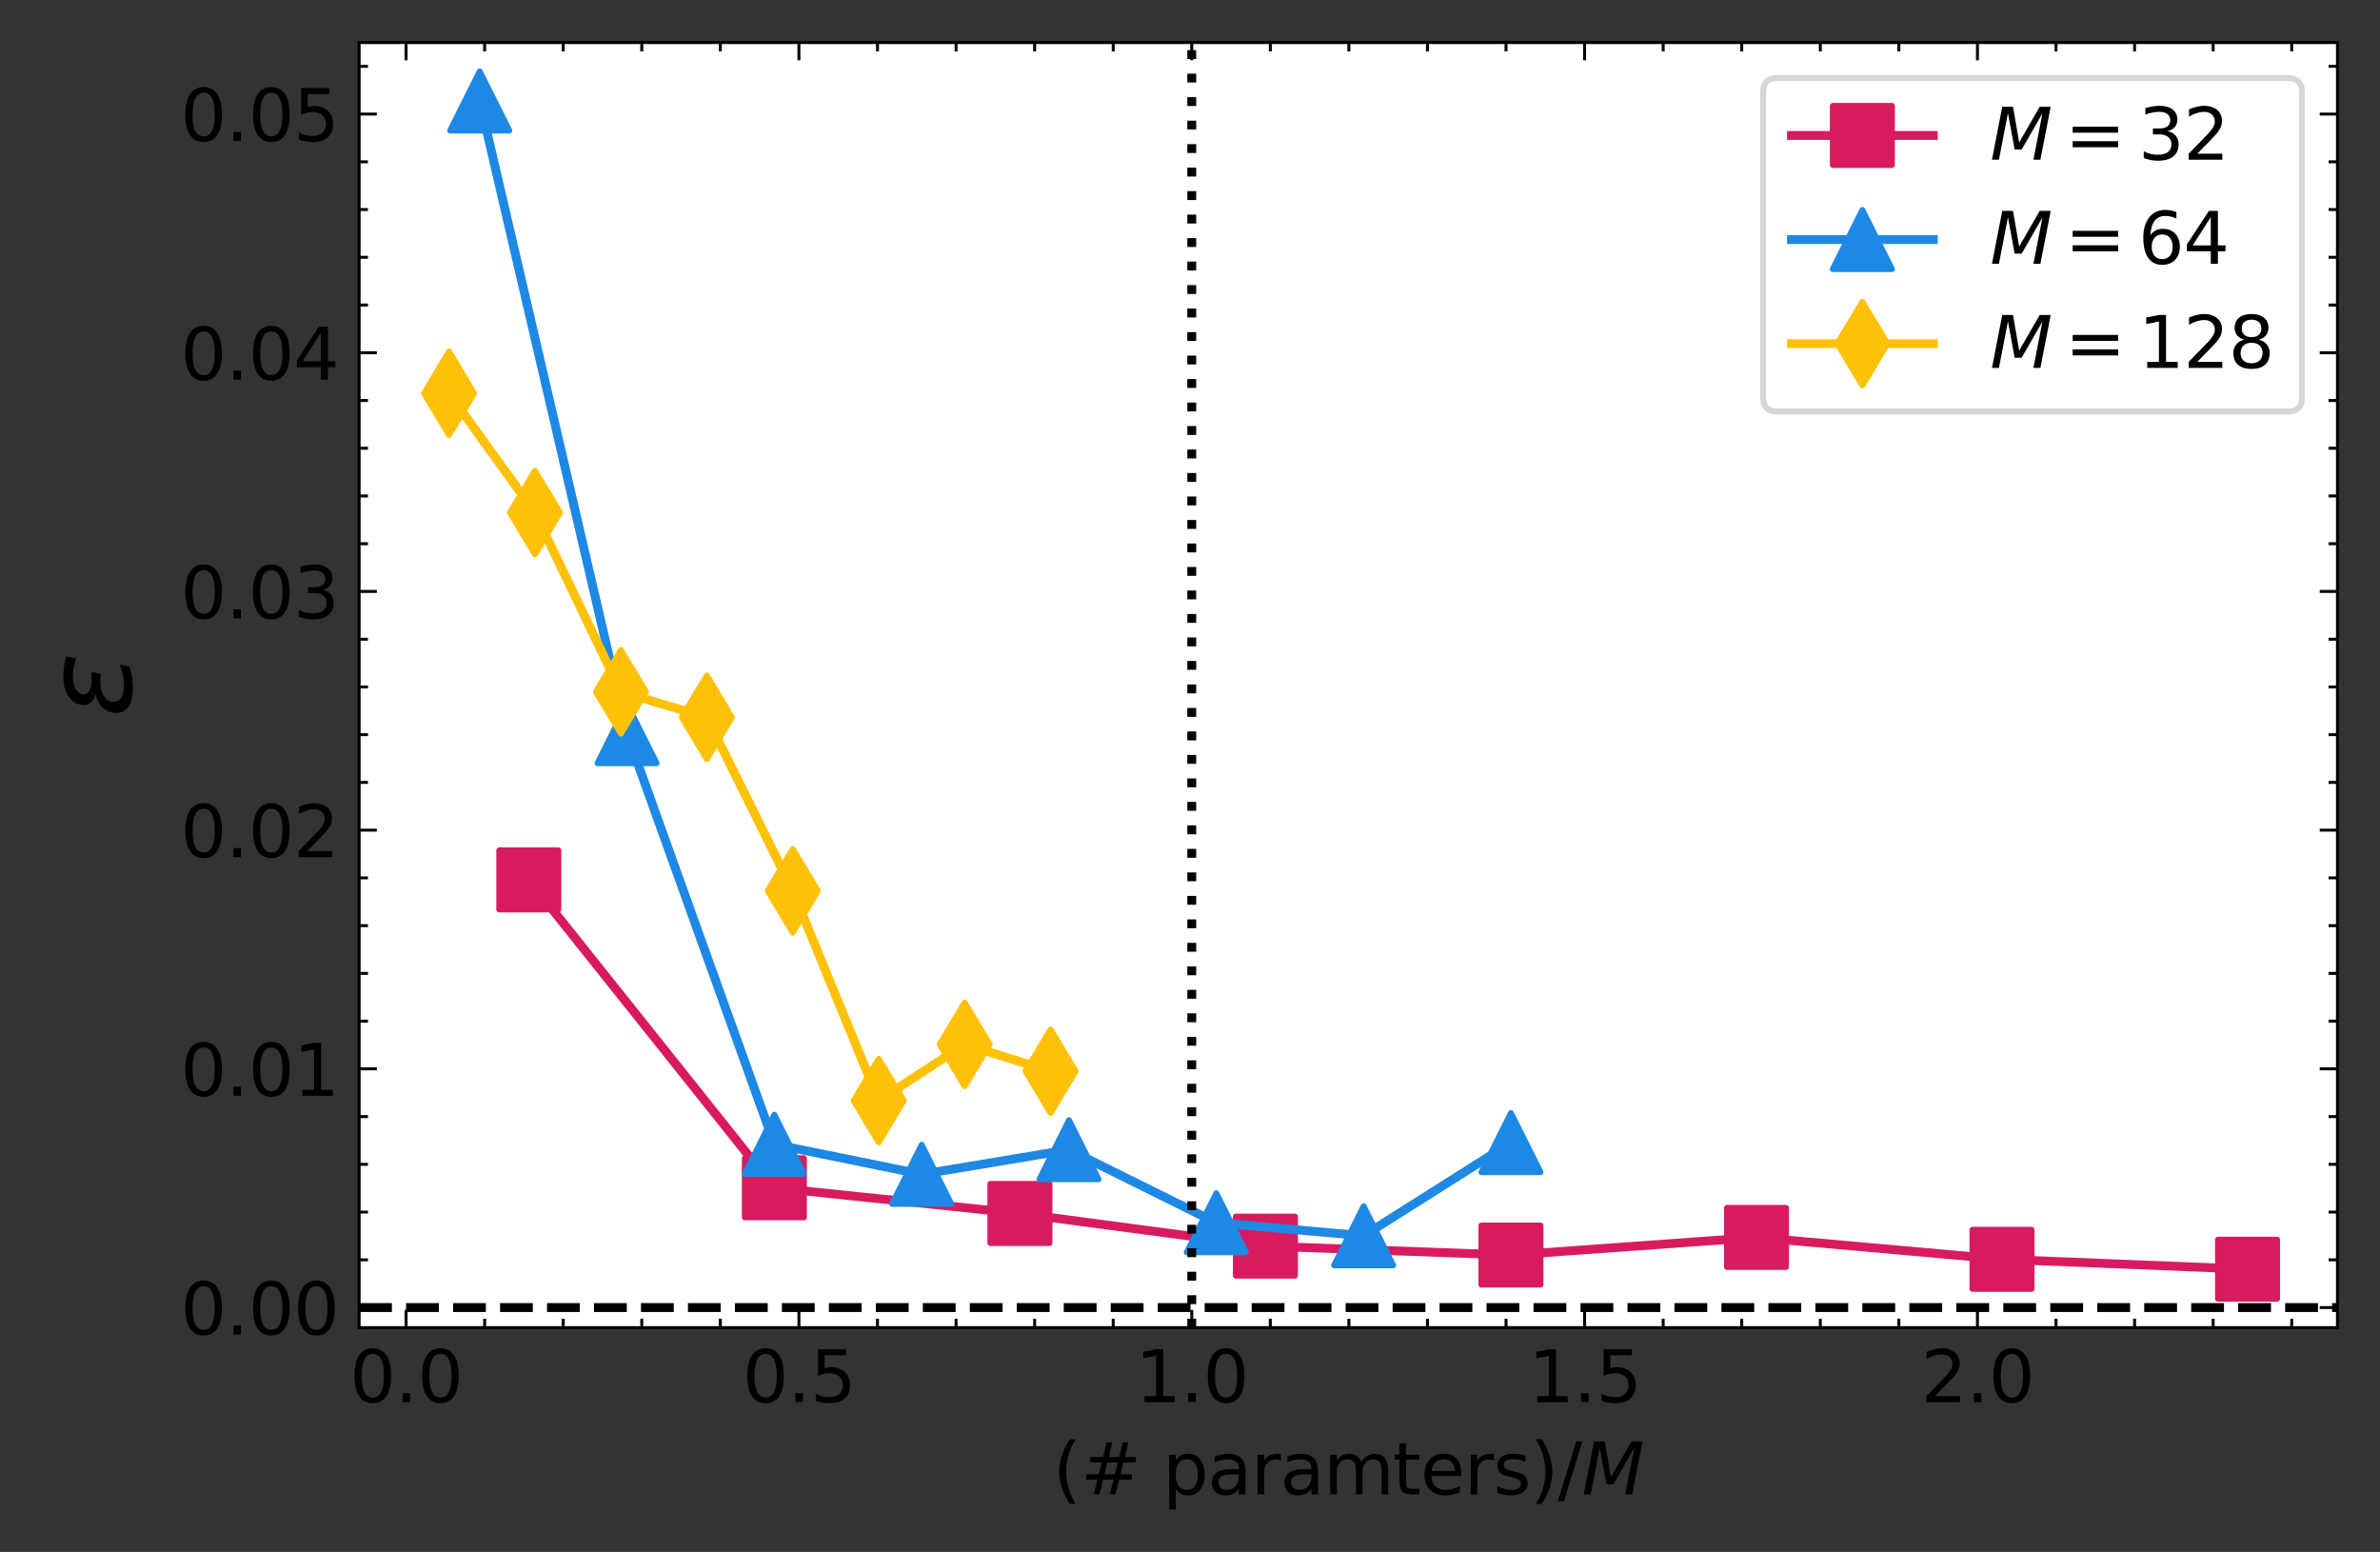 <?xml version="1.0" encoding="utf-8" standalone="no"?>
<!DOCTYPE svg PUBLIC "-//W3C//DTD SVG 1.1//EN"
  "http://www.w3.org/Graphics/SVG/1.1/DTD/svg11.dtd">
<svg height="262.594pt" version="1.1" viewBox="0 0 402.775 262.594" width="402.775pt" xmlns="http://www.w3.org/2000/svg" xmlns:xlink="http://www.w3.org/1999/xlink">
 <rect x="0" y="0" width="402.775" height="262.594" fill="#333333" stroke="none"/>
 <defs>
  <style type="text/css">*{stroke-linecap:butt;stroke-linejoin:round;}</style>
 </defs>
 <g id="figure_1">
  <g id="patch_1">
   <path d="M 0 262.594 
L 402.775 262.594 
L 402.775 0 
L 0 0 
z
" style="fill:none;"/>
  </g>
  <g id="axes_1">
   <g id="patch_2">
    <path d="M 60.775 224.64 
L 395.575 224.64 
L 395.575 7.2 
L 60.775 7.2 
z
" style="fill:#ffffff;"/>
   </g>
   <g id="matplotlib.axis_1">
    <g id="xtick_1">
     <g id="line2d_1">
      <defs>
       <path d="M 0 0 
L 0 -3 
" id="m6acc3a43c5" style="stroke:#000000;stroke-width:0.5;"/>
      </defs>
      <g>
       <use style="stroke:#000000;stroke-width:0.5;" x="68.722" xlink:href="#m6acc3a43c5" y="224.64"/>
      </g>
     </g>
     <g id="line2d_2">
      <defs>
       <path d="M 0 0 
L 0 3 
" id="m911fa4cc8d" style="stroke:#000000;stroke-width:0.5;"/>
      </defs>
      <g>
       <use style="stroke:#000000;stroke-width:0.5;" x="68.722" xlink:href="#m911fa4cc8d" y="7.2"/>
      </g>
     </g>
     <g id="text_1">
      <!-- 0.0 -->
      <g transform="translate(59.18 237.258)scale(0.12 -0.12)">
       <defs>
        <path d="M 2034 4250 
Q 1547 4250 1301 3770 
Q 1056 3291 1056 2328 
Q 1056 1369 1301 889 
Q 1547 409 2034 409 
Q 2525 409 2770 889 
Q 3016 1369 3016 2328 
Q 3016 3291 2770 3770 
Q 2525 4250 2034 4250 
z
M 2034 4750 
Q 2819 4750 3233 4129 
Q 3647 3509 3647 2328 
Q 3647 1150 3233 529 
Q 2819 -91 2034 -91 
Q 1250 -91 836 529 
Q 422 1150 422 2328 
Q 422 3509 836 4129 
Q 1250 4750 2034 4750 
z
" id="DejaVuSans-30" transform="scale(0.016)"/>
        <path d="M 684 794 
L 1344 794 
L 1344 0 
L 684 0 
L 684 794 
z
" id="DejaVuSans-2e" transform="scale(0.016)"/>
       </defs>
       <use xlink:href="#DejaVuSans-30"/>
       <use x="63.623" xlink:href="#DejaVuSans-2e"/>
       <use x="95.41" xlink:href="#DejaVuSans-30"/>
      </g>
     </g>
    </g>
    <g id="xtick_2">
     <g id="line2d_3">
      <g>
       <use style="stroke:#000000;stroke-width:0.5;" x="135.204" xlink:href="#m6acc3a43c5" y="224.64"/>
      </g>
     </g>
     <g id="line2d_4">
      <g>
       <use style="stroke:#000000;stroke-width:0.5;" x="135.204" xlink:href="#m911fa4cc8d" y="7.2"/>
      </g>
     </g>
     <g id="text_2">
      <!-- 0.5 -->
      <g transform="translate(125.662 237.258)scale(0.12 -0.12)">
       <defs>
        <path d="M 691 4666 
L 3169 4666 
L 3169 4134 
L 1269 4134 
L 1269 2991 
Q 1406 3038 1543 3061 
Q 1681 3084 1819 3084 
Q 2600 3084 3056 2656 
Q 3513 2228 3513 1497 
Q 3513 744 3044 326 
Q 2575 -91 1722 -91 
Q 1428 -91 1123 -41 
Q 819 9 494 109 
L 494 744 
Q 775 591 1075 516 
Q 1375 441 1709 441 
Q 2250 441 2565 725 
Q 2881 1009 2881 1497 
Q 2881 1984 2565 2268 
Q 2250 2553 1709 2553 
Q 1456 2553 1204 2497 
Q 953 2441 691 2322 
L 691 4666 
z
" id="DejaVuSans-35" transform="scale(0.016)"/>
       </defs>
       <use xlink:href="#DejaVuSans-30"/>
       <use x="63.623" xlink:href="#DejaVuSans-2e"/>
       <use x="95.41" xlink:href="#DejaVuSans-35"/>
      </g>
     </g>
    </g>
    <g id="xtick_3">
     <g id="line2d_5">
      <g>
       <use style="stroke:#000000;stroke-width:0.5;" x="201.686" xlink:href="#m6acc3a43c5" y="224.64"/>
      </g>
     </g>
     <g id="line2d_6">
      <g>
       <use style="stroke:#000000;stroke-width:0.5;" x="201.686" xlink:href="#m911fa4cc8d" y="7.2"/>
      </g>
     </g>
     <g id="text_3">
      <!-- 1.0 -->
      <g transform="translate(192.144 237.258)scale(0.12 -0.12)">
       <defs>
        <path d="M 794 531 
L 1825 531 
L 1825 4091 
L 703 3866 
L 703 4441 
L 1819 4666 
L 2450 4666 
L 2450 531 
L 3481 531 
L 3481 0 
L 794 0 
L 794 531 
z
" id="DejaVuSans-31" transform="scale(0.016)"/>
       </defs>
       <use xlink:href="#DejaVuSans-31"/>
       <use x="63.623" xlink:href="#DejaVuSans-2e"/>
       <use x="95.41" xlink:href="#DejaVuSans-30"/>
      </g>
     </g>
    </g>
    <g id="xtick_4">
     <g id="line2d_7">
      <g>
       <use style="stroke:#000000;stroke-width:0.5;" x="268.168" xlink:href="#m6acc3a43c5" y="224.64"/>
      </g>
     </g>
     <g id="line2d_8">
      <g>
       <use style="stroke:#000000;stroke-width:0.5;" x="268.168" xlink:href="#m911fa4cc8d" y="7.2"/>
      </g>
     </g>
     <g id="text_4">
      <!-- 1.5 -->
      <g transform="translate(258.626 237.258)scale(0.12 -0.12)">
       <use xlink:href="#DejaVuSans-31"/>
       <use x="63.623" xlink:href="#DejaVuSans-2e"/>
       <use x="95.41" xlink:href="#DejaVuSans-35"/>
      </g>
     </g>
    </g>
    <g id="xtick_5">
     <g id="line2d_9">
      <g>
       <use style="stroke:#000000;stroke-width:0.5;" x="334.65" xlink:href="#m6acc3a43c5" y="224.64"/>
      </g>
     </g>
     <g id="line2d_10">
      <g>
       <use style="stroke:#000000;stroke-width:0.5;" x="334.65" xlink:href="#m911fa4cc8d" y="7.2"/>
      </g>
     </g>
     <g id="text_5">
      <!-- 2.0 -->
      <g transform="translate(325.108 237.258)scale(0.12 -0.12)">
       <defs>
        <path d="M 1228 531 
L 3431 531 
L 3431 0 
L 469 0 
L 469 531 
Q 828 903 1448 1529 
Q 2069 2156 2228 2338 
Q 2531 2678 2651 2914 
Q 2772 3150 2772 3378 
Q 2772 3750 2511 3984 
Q 2250 4219 1831 4219 
Q 1534 4219 1204 4116 
Q 875 4013 500 3803 
L 500 4441 
Q 881 4594 1212 4672 
Q 1544 4750 1819 4750 
Q 2544 4750 2975 4387 
Q 3406 4025 3406 3419 
Q 3406 3131 3298 2873 
Q 3191 2616 2906 2266 
Q 2828 2175 2409 1742 
Q 1991 1309 1228 531 
z
" id="DejaVuSans-32" transform="scale(0.016)"/>
       </defs>
       <use xlink:href="#DejaVuSans-32"/>
       <use x="63.623" xlink:href="#DejaVuSans-2e"/>
       <use x="95.41" xlink:href="#DejaVuSans-30"/>
      </g>
     </g>
    </g>
    <g id="xtick_6">
     <g id="line2d_11">
      <defs>
       <path d="M 0 0 
L 0 -1.5 
" id="m9513c75d70" style="stroke:#000000;stroke-width:0.5;"/>
      </defs>
      <g>
       <use style="stroke:#000000;stroke-width:0.5;" x="82.018" xlink:href="#m9513c75d70" y="224.64"/>
      </g>
     </g>
     <g id="line2d_12">
      <defs>
       <path d="M 0 0 
L 0 1.5 
" id="m360f874f50" style="stroke:#000000;stroke-width:0.5;"/>
      </defs>
      <g>
       <use style="stroke:#000000;stroke-width:0.5;" x="82.018" xlink:href="#m360f874f50" y="7.2"/>
      </g>
     </g>
    </g>
    <g id="xtick_7">
     <g id="line2d_13">
      <g>
       <use style="stroke:#000000;stroke-width:0.5;" x="95.315" xlink:href="#m9513c75d70" y="224.64"/>
      </g>
     </g>
     <g id="line2d_14">
      <g>
       <use style="stroke:#000000;stroke-width:0.5;" x="95.315" xlink:href="#m360f874f50" y="7.2"/>
      </g>
     </g>
    </g>
    <g id="xtick_8">
     <g id="line2d_15">
      <g>
       <use style="stroke:#000000;stroke-width:0.5;" x="108.611" xlink:href="#m9513c75d70" y="224.64"/>
      </g>
     </g>
     <g id="line2d_16">
      <g>
       <use style="stroke:#000000;stroke-width:0.5;" x="108.611" xlink:href="#m360f874f50" y="7.2"/>
      </g>
     </g>
    </g>
    <g id="xtick_9">
     <g id="line2d_17">
      <g>
       <use style="stroke:#000000;stroke-width:0.5;" x="121.907" xlink:href="#m9513c75d70" y="224.64"/>
      </g>
     </g>
     <g id="line2d_18">
      <g>
       <use style="stroke:#000000;stroke-width:0.5;" x="121.907" xlink:href="#m360f874f50" y="7.2"/>
      </g>
     </g>
    </g>
    <g id="xtick_10">
     <g id="line2d_19">
      <g>
       <use style="stroke:#000000;stroke-width:0.5;" x="148.5" xlink:href="#m9513c75d70" y="224.64"/>
      </g>
     </g>
     <g id="line2d_20">
      <g>
       <use style="stroke:#000000;stroke-width:0.5;" x="148.5" xlink:href="#m360f874f50" y="7.2"/>
      </g>
     </g>
    </g>
    <g id="xtick_11">
     <g id="line2d_21">
      <g>
       <use style="stroke:#000000;stroke-width:0.5;" x="161.797" xlink:href="#m9513c75d70" y="224.64"/>
      </g>
     </g>
     <g id="line2d_22">
      <g>
       <use style="stroke:#000000;stroke-width:0.5;" x="161.797" xlink:href="#m360f874f50" y="7.2"/>
      </g>
     </g>
    </g>
    <g id="xtick_12">
     <g id="line2d_23">
      <g>
       <use style="stroke:#000000;stroke-width:0.5;" x="175.093" xlink:href="#m9513c75d70" y="224.64"/>
      </g>
     </g>
     <g id="line2d_24">
      <g>
       <use style="stroke:#000000;stroke-width:0.5;" x="175.093" xlink:href="#m360f874f50" y="7.2"/>
      </g>
     </g>
    </g>
    <g id="xtick_13">
     <g id="line2d_25">
      <g>
       <use style="stroke:#000000;stroke-width:0.5;" x="188.39" xlink:href="#m9513c75d70" y="224.64"/>
      </g>
     </g>
     <g id="line2d_26">
      <g>
       <use style="stroke:#000000;stroke-width:0.5;" x="188.39" xlink:href="#m360f874f50" y="7.2"/>
      </g>
     </g>
    </g>
    <g id="xtick_14">
     <g id="line2d_27">
      <g>
       <use style="stroke:#000000;stroke-width:0.5;" x="214.982" xlink:href="#m9513c75d70" y="224.64"/>
      </g>
     </g>
     <g id="line2d_28">
      <g>
       <use style="stroke:#000000;stroke-width:0.5;" x="214.982" xlink:href="#m360f874f50" y="7.2"/>
      </g>
     </g>
    </g>
    <g id="xtick_15">
     <g id="line2d_29">
      <g>
       <use style="stroke:#000000;stroke-width:0.5;" x="228.279" xlink:href="#m9513c75d70" y="224.64"/>
      </g>
     </g>
     <g id="line2d_30">
      <g>
       <use style="stroke:#000000;stroke-width:0.5;" x="228.279" xlink:href="#m360f874f50" y="7.2"/>
      </g>
     </g>
    </g>
    <g id="xtick_16">
     <g id="line2d_31">
      <g>
       <use style="stroke:#000000;stroke-width:0.5;" x="241.575" xlink:href="#m9513c75d70" y="224.64"/>
      </g>
     </g>
     <g id="line2d_32">
      <g>
       <use style="stroke:#000000;stroke-width:0.5;" x="241.575" xlink:href="#m360f874f50" y="7.2"/>
      </g>
     </g>
    </g>
    <g id="xtick_17">
     <g id="line2d_33">
      <g>
       <use style="stroke:#000000;stroke-width:0.5;" x="254.872" xlink:href="#m9513c75d70" y="224.64"/>
      </g>
     </g>
     <g id="line2d_34">
      <g>
       <use style="stroke:#000000;stroke-width:0.5;" x="254.872" xlink:href="#m360f874f50" y="7.2"/>
      </g>
     </g>
    </g>
    <g id="xtick_18">
     <g id="line2d_35">
      <g>
       <use style="stroke:#000000;stroke-width:0.5;" x="281.465" xlink:href="#m9513c75d70" y="224.64"/>
      </g>
     </g>
     <g id="line2d_36">
      <g>
       <use style="stroke:#000000;stroke-width:0.5;" x="281.465" xlink:href="#m360f874f50" y="7.2"/>
      </g>
     </g>
    </g>
    <g id="xtick_19">
     <g id="line2d_37">
      <g>
       <use style="stroke:#000000;stroke-width:0.5;" x="294.761" xlink:href="#m9513c75d70" y="224.64"/>
      </g>
     </g>
     <g id="line2d_38">
      <g>
       <use style="stroke:#000000;stroke-width:0.5;" x="294.761" xlink:href="#m360f874f50" y="7.2"/>
      </g>
     </g>
    </g>
    <g id="xtick_20">
     <g id="line2d_39">
      <g>
       <use style="stroke:#000000;stroke-width:0.5;" x="308.057" xlink:href="#m9513c75d70" y="224.64"/>
      </g>
     </g>
     <g id="line2d_40">
      <g>
       <use style="stroke:#000000;stroke-width:0.5;" x="308.057" xlink:href="#m360f874f50" y="7.2"/>
      </g>
     </g>
    </g>
    <g id="xtick_21">
     <g id="line2d_41">
      <g>
       <use style="stroke:#000000;stroke-width:0.5;" x="321.354" xlink:href="#m9513c75d70" y="224.64"/>
      </g>
     </g>
     <g id="line2d_42">
      <g>
       <use style="stroke:#000000;stroke-width:0.5;" x="321.354" xlink:href="#m360f874f50" y="7.2"/>
      </g>
     </g>
    </g>
    <g id="xtick_22">
     <g id="line2d_43">
      <g>
       <use style="stroke:#000000;stroke-width:0.5;" x="347.947" xlink:href="#m9513c75d70" y="224.64"/>
      </g>
     </g>
     <g id="line2d_44">
      <g>
       <use style="stroke:#000000;stroke-width:0.5;" x="347.947" xlink:href="#m360f874f50" y="7.2"/>
      </g>
     </g>
    </g>
    <g id="xtick_23">
     <g id="line2d_45">
      <g>
       <use style="stroke:#000000;stroke-width:0.5;" x="361.243" xlink:href="#m9513c75d70" y="224.64"/>
      </g>
     </g>
     <g id="line2d_46">
      <g>
       <use style="stroke:#000000;stroke-width:0.5;" x="361.243" xlink:href="#m360f874f50" y="7.2"/>
      </g>
     </g>
    </g>
    <g id="xtick_24">
     <g id="line2d_47">
      <g>
       <use style="stroke:#000000;stroke-width:0.5;" x="374.54" xlink:href="#m9513c75d70" y="224.64"/>
      </g>
     </g>
     <g id="line2d_48">
      <g>
       <use style="stroke:#000000;stroke-width:0.5;" x="374.54" xlink:href="#m360f874f50" y="7.2"/>
      </g>
     </g>
    </g>
    <g id="xtick_25">
     <g id="line2d_49">
      <g>
       <use style="stroke:#000000;stroke-width:0.5;" x="387.836" xlink:href="#m9513c75d70" y="224.64"/>
      </g>
     </g>
     <g id="line2d_50">
      <g>
       <use style="stroke:#000000;stroke-width:0.5;" x="387.836" xlink:href="#m360f874f50" y="7.2"/>
      </g>
     </g>
    </g>
    <g id="text_6">
     <!-- (# paramters)/$M$ -->
     <g transform="translate(178.195 252.874)scale(0.12 -0.12)">
      <defs>
       <path d="M 1984 4856 
Q 1566 4138 1362 3434 
Q 1159 2731 1159 2009 
Q 1159 1288 1364 580 
Q 1569 -128 1984 -844 
L 1484 -844 
Q 1016 -109 783 600 
Q 550 1309 550 2009 
Q 550 2706 781 3412 
Q 1013 4119 1484 4856 
L 1984 4856 
z
" id="DejaVuSans-28" transform="scale(0.016)"/>
       <path d="M 3272 2816 
L 2363 2816 
L 2100 1772 
L 3016 1772 
L 3272 2816 
z
M 2803 4594 
L 2478 3297 
L 3391 3297 
L 3719 4594 
L 4219 4594 
L 3897 3297 
L 4872 3297 
L 4872 2816 
L 3775 2816 
L 3519 1772 
L 4513 1772 
L 4513 1294 
L 3397 1294 
L 3072 0 
L 2572 0 
L 2894 1294 
L 1978 1294 
L 1656 0 
L 1153 0 
L 1478 1294 
L 494 1294 
L 494 1772 
L 1594 1772 
L 1856 2816 
L 850 2816 
L 850 3297 
L 1978 3297 
L 2297 4594 
L 2803 4594 
z
" id="DejaVuSans-23" transform="scale(0.016)"/>
       <path id="DejaVuSans-20" transform="scale(0.016)"/>
       <path d="M 1159 525 
L 1159 -1331 
L 581 -1331 
L 581 3500 
L 1159 3500 
L 1159 2969 
Q 1341 3281 1617 3432 
Q 1894 3584 2278 3584 
Q 2916 3584 3314 3078 
Q 3713 2572 3713 1747 
Q 3713 922 3314 415 
Q 2916 -91 2278 -91 
Q 1894 -91 1617 61 
Q 1341 213 1159 525 
z
M 3116 1747 
Q 3116 2381 2855 2742 
Q 2594 3103 2138 3103 
Q 1681 3103 1420 2742 
Q 1159 2381 1159 1747 
Q 1159 1113 1420 752 
Q 1681 391 2138 391 
Q 2594 391 2855 752 
Q 3116 1113 3116 1747 
z
" id="DejaVuSans-70" transform="scale(0.016)"/>
       <path d="M 2194 1759 
Q 1497 1759 1228 1600 
Q 959 1441 959 1056 
Q 959 750 1161 570 
Q 1363 391 1709 391 
Q 2188 391 2477 730 
Q 2766 1069 2766 1631 
L 2766 1759 
L 2194 1759 
z
M 3341 1997 
L 3341 0 
L 2766 0 
L 2766 531 
Q 2569 213 2275 61 
Q 1981 -91 1556 -91 
Q 1019 -91 701 211 
Q 384 513 384 1019 
Q 384 1609 779 1909 
Q 1175 2209 1959 2209 
L 2766 2209 
L 2766 2266 
Q 2766 2663 2505 2880 
Q 2244 3097 1772 3097 
Q 1472 3097 1187 3025 
Q 903 2953 641 2809 
L 641 3341 
Q 956 3463 1253 3523 
Q 1550 3584 1831 3584 
Q 2591 3584 2966 3190 
Q 3341 2797 3341 1997 
z
" id="DejaVuSans-61" transform="scale(0.016)"/>
       <path d="M 2631 2963 
Q 2534 3019 2420 3045 
Q 2306 3072 2169 3072 
Q 1681 3072 1420 2755 
Q 1159 2438 1159 1844 
L 1159 0 
L 581 0 
L 581 3500 
L 1159 3500 
L 1159 2956 
Q 1341 3275 1631 3429 
Q 1922 3584 2338 3584 
Q 2397 3584 2469 3576 
Q 2541 3569 2628 3553 
L 2631 2963 
z
" id="DejaVuSans-72" transform="scale(0.016)"/>
       <path d="M 3328 2828 
Q 3544 3216 3844 3400 
Q 4144 3584 4550 3584 
Q 5097 3584 5394 3201 
Q 5691 2819 5691 2113 
L 5691 0 
L 5113 0 
L 5113 2094 
Q 5113 2597 4934 2840 
Q 4756 3084 4391 3084 
Q 3944 3084 3684 2787 
Q 3425 2491 3425 1978 
L 3425 0 
L 2847 0 
L 2847 2094 
Q 2847 2600 2669 2842 
Q 2491 3084 2119 3084 
Q 1678 3084 1418 2786 
Q 1159 2488 1159 1978 
L 1159 0 
L 581 0 
L 581 3500 
L 1159 3500 
L 1159 2956 
Q 1356 3278 1631 3431 
Q 1906 3584 2284 3584 
Q 2666 3584 2933 3390 
Q 3200 3197 3328 2828 
z
" id="DejaVuSans-6d" transform="scale(0.016)"/>
       <path d="M 1172 4494 
L 1172 3500 
L 2356 3500 
L 2356 3053 
L 1172 3053 
L 1172 1153 
Q 1172 725 1289 603 
Q 1406 481 1766 481 
L 2356 481 
L 2356 0 
L 1766 0 
Q 1100 0 847 248 
Q 594 497 594 1153 
L 594 3053 
L 172 3053 
L 172 3500 
L 594 3500 
L 594 4494 
L 1172 4494 
z
" id="DejaVuSans-74" transform="scale(0.016)"/>
       <path d="M 3597 1894 
L 3597 1613 
L 953 1613 
Q 991 1019 1311 708 
Q 1631 397 2203 397 
Q 2534 397 2845 478 
Q 3156 559 3463 722 
L 3463 178 
Q 3153 47 2828 -22 
Q 2503 -91 2169 -91 
Q 1331 -91 842 396 
Q 353 884 353 1716 
Q 353 2575 817 3079 
Q 1281 3584 2069 3584 
Q 2775 3584 3186 3129 
Q 3597 2675 3597 1894 
z
M 3022 2063 
Q 3016 2534 2758 2815 
Q 2500 3097 2075 3097 
Q 1594 3097 1305 2825 
Q 1016 2553 972 2059 
L 3022 2063 
z
" id="DejaVuSans-65" transform="scale(0.016)"/>
       <path d="M 2834 3397 
L 2834 2853 
Q 2591 2978 2328 3040 
Q 2066 3103 1784 3103 
Q 1356 3103 1142 2972 
Q 928 2841 928 2578 
Q 928 2378 1081 2264 
Q 1234 2150 1697 2047 
L 1894 2003 
Q 2506 1872 2764 1633 
Q 3022 1394 3022 966 
Q 3022 478 2636 193 
Q 2250 -91 1575 -91 
Q 1294 -91 989 -36 
Q 684 19 347 128 
L 347 722 
Q 666 556 975 473 
Q 1284 391 1588 391 
Q 1994 391 2212 530 
Q 2431 669 2431 922 
Q 2431 1156 2273 1281 
Q 2116 1406 1581 1522 
L 1381 1569 
Q 847 1681 609 1914 
Q 372 2147 372 2553 
Q 372 3047 722 3315 
Q 1072 3584 1716 3584 
Q 2034 3584 2315 3537 
Q 2597 3491 2834 3397 
z
" id="DejaVuSans-73" transform="scale(0.016)"/>
       <path d="M 513 4856 
L 1013 4856 
Q 1481 4119 1714 3412 
Q 1947 2706 1947 2009 
Q 1947 1309 1714 600 
Q 1481 -109 1013 -844 
L 513 -844 
Q 928 -128 1133 580 
Q 1338 1288 1338 2009 
Q 1338 2731 1133 3434 
Q 928 4138 513 4856 
z
" id="DejaVuSans-29" transform="scale(0.016)"/>
       <path d="M 1625 4666 
L 2156 4666 
L 531 -594 
L 0 -594 
L 1625 4666 
z
" id="DejaVuSans-2f" transform="scale(0.016)"/>
       <path d="M 1081 4666 
L 2028 4666 
L 2572 1522 
L 4378 4666 
L 5350 4666 
L 4441 0 
L 3828 0 
L 4622 4091 
L 2791 897 
L 2175 897 
L 1581 4103 
L 788 0 
L 172 0 
L 1081 4666 
z
" id="DejaVuSans-Oblique-4d" transform="scale(0.016)"/>
      </defs>
      <use transform="translate(0 0.125)" xlink:href="#DejaVuSans-28"/>
      <use transform="translate(39.014 0.125)" xlink:href="#DejaVuSans-23"/>
      <use transform="translate(122.803 0.125)" xlink:href="#DejaVuSans-20"/>
      <use transform="translate(154.59 0.125)" xlink:href="#DejaVuSans-70"/>
      <use transform="translate(218.066 0.125)" xlink:href="#DejaVuSans-61"/>
      <use transform="translate(279.346 0.125)" xlink:href="#DejaVuSans-72"/>
      <use transform="translate(320.459 0.125)" xlink:href="#DejaVuSans-61"/>
      <use transform="translate(381.738 0.125)" xlink:href="#DejaVuSans-6d"/>
      <use transform="translate(479.15 0.125)" xlink:href="#DejaVuSans-74"/>
      <use transform="translate(518.359 0.125)" xlink:href="#DejaVuSans-65"/>
      <use transform="translate(579.883 0.125)" xlink:href="#DejaVuSans-72"/>
      <use transform="translate(620.996 0.125)" xlink:href="#DejaVuSans-73"/>
      <use transform="translate(673.096 0.125)" xlink:href="#DejaVuSans-29"/>
      <use transform="translate(712.109 0.125)" xlink:href="#DejaVuSans-2f"/>
      <use transform="translate(745.801 0.125)" xlink:href="#DejaVuSans-Oblique-4d"/>
     </g>
    </g>
   </g>
   <g id="matplotlib.axis_2">
    <g id="ytick_1">
     <g id="line2d_51">
      <defs>
       <path d="M 0 0 
L 3 0 
" id="m0f5f67721d" style="stroke:#000000;stroke-width:0.5;"/>
      </defs>
      <g>
       <use style="stroke:#000000;stroke-width:0.5;" x="60.775" xlink:href="#m0f5f67721d" y="221.246"/>
      </g>
     </g>
     <g id="line2d_52">
      <defs>
       <path d="M 0 0 
L -3 0 
" id="mbcc3aaf252" style="stroke:#000000;stroke-width:0.5;"/>
      </defs>
      <g>
       <use style="stroke:#000000;stroke-width:0.5;" x="395.575" xlink:href="#mbcc3aaf252" y="221.246"/>
      </g>
     </g>
     <g id="text_7">
      <!-- 0.00 -->
      <g transform="translate(30.556 225.805)scale(0.12 -0.12)">
       <use xlink:href="#DejaVuSans-30"/>
       <use x="63.623" xlink:href="#DejaVuSans-2e"/>
       <use x="95.41" xlink:href="#DejaVuSans-30"/>
       <use x="159.033" xlink:href="#DejaVuSans-30"/>
      </g>
     </g>
    </g>
    <g id="ytick_2">
     <g id="line2d_53">
      <g>
       <use style="stroke:#000000;stroke-width:0.5;" x="60.775" xlink:href="#m0f5f67721d" y="180.857"/>
      </g>
     </g>
     <g id="line2d_54">
      <g>
       <use style="stroke:#000000;stroke-width:0.5;" x="395.575" xlink:href="#mbcc3aaf252" y="180.857"/>
      </g>
     </g>
     <g id="text_8">
      <!-- 0.01 -->
      <g transform="translate(30.556 185.416)scale(0.12 -0.12)">
       <use xlink:href="#DejaVuSans-30"/>
       <use x="63.623" xlink:href="#DejaVuSans-2e"/>
       <use x="95.41" xlink:href="#DejaVuSans-30"/>
       <use x="159.033" xlink:href="#DejaVuSans-31"/>
      </g>
     </g>
    </g>
    <g id="ytick_3">
     <g id="line2d_55">
      <g>
       <use style="stroke:#000000;stroke-width:0.5;" x="60.775" xlink:href="#m0f5f67721d" y="140.468"/>
      </g>
     </g>
     <g id="line2d_56">
      <g>
       <use style="stroke:#000000;stroke-width:0.5;" x="395.575" xlink:href="#mbcc3aaf252" y="140.468"/>
      </g>
     </g>
     <g id="text_9">
      <!-- 0.02 -->
      <g transform="translate(30.556 145.027)scale(0.12 -0.12)">
       <use xlink:href="#DejaVuSans-30"/>
       <use x="63.623" xlink:href="#DejaVuSans-2e"/>
       <use x="95.41" xlink:href="#DejaVuSans-30"/>
       <use x="159.033" xlink:href="#DejaVuSans-32"/>
      </g>
     </g>
    </g>
    <g id="ytick_4">
     <g id="line2d_57">
      <g>
       <use style="stroke:#000000;stroke-width:0.5;" x="60.775" xlink:href="#m0f5f67721d" y="100.079"/>
      </g>
     </g>
     <g id="line2d_58">
      <g>
       <use style="stroke:#000000;stroke-width:0.5;" x="395.575" xlink:href="#mbcc3aaf252" y="100.079"/>
      </g>
     </g>
     <g id="text_10">
      <!-- 0.03 -->
      <g transform="translate(30.556 104.638)scale(0.12 -0.12)">
       <defs>
        <path d="M 2597 2516 
Q 3050 2419 3304 2112 
Q 3559 1806 3559 1356 
Q 3559 666 3084 287 
Q 2609 -91 1734 -91 
Q 1441 -91 1130 -33 
Q 819 25 488 141 
L 488 750 
Q 750 597 1062 519 
Q 1375 441 1716 441 
Q 2309 441 2620 675 
Q 2931 909 2931 1356 
Q 2931 1769 2642 2001 
Q 2353 2234 1838 2234 
L 1294 2234 
L 1294 2753 
L 1863 2753 
Q 2328 2753 2575 2939 
Q 2822 3125 2822 3475 
Q 2822 3834 2567 4026 
Q 2313 4219 1838 4219 
Q 1578 4219 1281 4162 
Q 984 4106 628 3988 
L 628 4550 
Q 988 4650 1302 4700 
Q 1616 4750 1894 4750 
Q 2613 4750 3031 4423 
Q 3450 4097 3450 3541 
Q 3450 3153 3228 2886 
Q 3006 2619 2597 2516 
z
" id="DejaVuSans-33" transform="scale(0.016)"/>
       </defs>
       <use xlink:href="#DejaVuSans-30"/>
       <use x="63.623" xlink:href="#DejaVuSans-2e"/>
       <use x="95.41" xlink:href="#DejaVuSans-30"/>
       <use x="159.033" xlink:href="#DejaVuSans-33"/>
      </g>
     </g>
    </g>
    <g id="ytick_5">
     <g id="line2d_59">
      <g>
       <use style="stroke:#000000;stroke-width:0.5;" x="60.775" xlink:href="#m0f5f67721d" y="59.69"/>
      </g>
     </g>
     <g id="line2d_60">
      <g>
       <use style="stroke:#000000;stroke-width:0.5;" x="395.575" xlink:href="#mbcc3aaf252" y="59.69"/>
      </g>
     </g>
     <g id="text_11">
      <!-- 0.04 -->
      <g transform="translate(30.556 64.249)scale(0.12 -0.12)">
       <defs>
        <path d="M 2419 4116 
L 825 1625 
L 2419 1625 
L 2419 4116 
z
M 2253 4666 
L 3047 4666 
L 3047 1625 
L 3713 1625 
L 3713 1100 
L 3047 1100 
L 3047 0 
L 2419 0 
L 2419 1100 
L 313 1100 
L 313 1709 
L 2253 4666 
z
" id="DejaVuSans-34" transform="scale(0.016)"/>
       </defs>
       <use xlink:href="#DejaVuSans-30"/>
       <use x="63.623" xlink:href="#DejaVuSans-2e"/>
       <use x="95.41" xlink:href="#DejaVuSans-30"/>
       <use x="159.033" xlink:href="#DejaVuSans-34"/>
      </g>
     </g>
    </g>
    <g id="ytick_6">
     <g id="line2d_61">
      <g>
       <use style="stroke:#000000;stroke-width:0.5;" x="60.775" xlink:href="#m0f5f67721d" y="19.301"/>
      </g>
     </g>
     <g id="line2d_62">
      <g>
       <use style="stroke:#000000;stroke-width:0.5;" x="395.575" xlink:href="#mbcc3aaf252" y="19.301"/>
      </g>
     </g>
     <g id="text_12">
      <!-- 0.05 -->
      <g transform="translate(30.556 23.86)scale(0.12 -0.12)">
       <use xlink:href="#DejaVuSans-30"/>
       <use x="63.623" xlink:href="#DejaVuSans-2e"/>
       <use x="95.41" xlink:href="#DejaVuSans-30"/>
       <use x="159.033" xlink:href="#DejaVuSans-35"/>
      </g>
     </g>
    </g>
    <g id="ytick_7">
     <g id="line2d_63">
      <defs>
       <path d="M 0 0 
L 1.5 0 
" id="m4ea30e4170" style="stroke:#000000;stroke-width:0.5;"/>
      </defs>
      <g>
       <use style="stroke:#000000;stroke-width:0.5;" x="60.775" xlink:href="#m4ea30e4170" y="213.168"/>
      </g>
     </g>
     <g id="line2d_64">
      <defs>
       <path d="M 0 0 
L -1.5 0 
" id="m55d45e2cba" style="stroke:#000000;stroke-width:0.5;"/>
      </defs>
      <g>
       <use style="stroke:#000000;stroke-width:0.5;" x="395.575" xlink:href="#m55d45e2cba" y="213.168"/>
      </g>
     </g>
    </g>
    <g id="ytick_8">
     <g id="line2d_65">
      <g>
       <use style="stroke:#000000;stroke-width:0.5;" x="60.775" xlink:href="#m4ea30e4170" y="205.091"/>
      </g>
     </g>
     <g id="line2d_66">
      <g>
       <use style="stroke:#000000;stroke-width:0.5;" x="395.575" xlink:href="#m55d45e2cba" y="205.091"/>
      </g>
     </g>
    </g>
    <g id="ytick_9">
     <g id="line2d_67">
      <g>
       <use style="stroke:#000000;stroke-width:0.5;" x="60.775" xlink:href="#m4ea30e4170" y="197.013"/>
      </g>
     </g>
     <g id="line2d_68">
      <g>
       <use style="stroke:#000000;stroke-width:0.5;" x="395.575" xlink:href="#m55d45e2cba" y="197.013"/>
      </g>
     </g>
    </g>
    <g id="ytick_10">
     <g id="line2d_69">
      <g>
       <use style="stroke:#000000;stroke-width:0.5;" x="60.775" xlink:href="#m4ea30e4170" y="188.935"/>
      </g>
     </g>
     <g id="line2d_70">
      <g>
       <use style="stroke:#000000;stroke-width:0.5;" x="395.575" xlink:href="#m55d45e2cba" y="188.935"/>
      </g>
     </g>
    </g>
    <g id="ytick_11">
     <g id="line2d_71">
      <g>
       <use style="stroke:#000000;stroke-width:0.5;" x="60.775" xlink:href="#m4ea30e4170" y="172.779"/>
      </g>
     </g>
     <g id="line2d_72">
      <g>
       <use style="stroke:#000000;stroke-width:0.5;" x="395.575" xlink:href="#m55d45e2cba" y="172.779"/>
      </g>
     </g>
    </g>
    <g id="ytick_12">
     <g id="line2d_73">
      <g>
       <use style="stroke:#000000;stroke-width:0.5;" x="60.775" xlink:href="#m4ea30e4170" y="164.702"/>
      </g>
     </g>
     <g id="line2d_74">
      <g>
       <use style="stroke:#000000;stroke-width:0.5;" x="395.575" xlink:href="#m55d45e2cba" y="164.702"/>
      </g>
     </g>
    </g>
    <g id="ytick_13">
     <g id="line2d_75">
      <g>
       <use style="stroke:#000000;stroke-width:0.5;" x="60.775" xlink:href="#m4ea30e4170" y="156.624"/>
      </g>
     </g>
     <g id="line2d_76">
      <g>
       <use style="stroke:#000000;stroke-width:0.5;" x="395.575" xlink:href="#m55d45e2cba" y="156.624"/>
      </g>
     </g>
    </g>
    <g id="ytick_14">
     <g id="line2d_77">
      <g>
       <use style="stroke:#000000;stroke-width:0.5;" x="60.775" xlink:href="#m4ea30e4170" y="148.546"/>
      </g>
     </g>
     <g id="line2d_78">
      <g>
       <use style="stroke:#000000;stroke-width:0.5;" x="395.575" xlink:href="#m55d45e2cba" y="148.546"/>
      </g>
     </g>
    </g>
    <g id="ytick_15">
     <g id="line2d_79">
      <g>
       <use style="stroke:#000000;stroke-width:0.5;" x="60.775" xlink:href="#m4ea30e4170" y="132.39"/>
      </g>
     </g>
     <g id="line2d_80">
      <g>
       <use style="stroke:#000000;stroke-width:0.5;" x="395.575" xlink:href="#m55d45e2cba" y="132.39"/>
      </g>
     </g>
    </g>
    <g id="ytick_16">
     <g id="line2d_81">
      <g>
       <use style="stroke:#000000;stroke-width:0.5;" x="60.775" xlink:href="#m4ea30e4170" y="124.312"/>
      </g>
     </g>
     <g id="line2d_82">
      <g>
       <use style="stroke:#000000;stroke-width:0.5;" x="395.575" xlink:href="#m55d45e2cba" y="124.312"/>
      </g>
     </g>
    </g>
    <g id="ytick_17">
     <g id="line2d_83">
      <g>
       <use style="stroke:#000000;stroke-width:0.5;" x="60.775" xlink:href="#m4ea30e4170" y="116.235"/>
      </g>
     </g>
     <g id="line2d_84">
      <g>
       <use style="stroke:#000000;stroke-width:0.5;" x="395.575" xlink:href="#m55d45e2cba" y="116.235"/>
      </g>
     </g>
    </g>
    <g id="ytick_18">
     <g id="line2d_85">
      <g>
       <use style="stroke:#000000;stroke-width:0.5;" x="60.775" xlink:href="#m4ea30e4170" y="108.157"/>
      </g>
     </g>
     <g id="line2d_86">
      <g>
       <use style="stroke:#000000;stroke-width:0.5;" x="395.575" xlink:href="#m55d45e2cba" y="108.157"/>
      </g>
     </g>
    </g>
    <g id="ytick_19">
     <g id="line2d_87">
      <g>
       <use style="stroke:#000000;stroke-width:0.5;" x="60.775" xlink:href="#m4ea30e4170" y="92.001"/>
      </g>
     </g>
     <g id="line2d_88">
      <g>
       <use style="stroke:#000000;stroke-width:0.5;" x="395.575" xlink:href="#m55d45e2cba" y="92.001"/>
      </g>
     </g>
    </g>
    <g id="ytick_20">
     <g id="line2d_89">
      <g>
       <use style="stroke:#000000;stroke-width:0.5;" x="60.775" xlink:href="#m4ea30e4170" y="83.923"/>
      </g>
     </g>
     <g id="line2d_90">
      <g>
       <use style="stroke:#000000;stroke-width:0.5;" x="395.575" xlink:href="#m55d45e2cba" y="83.923"/>
      </g>
     </g>
    </g>
    <g id="ytick_21">
     <g id="line2d_91">
      <g>
       <use style="stroke:#000000;stroke-width:0.5;" x="60.775" xlink:href="#m4ea30e4170" y="75.845"/>
      </g>
     </g>
     <g id="line2d_92">
      <g>
       <use style="stroke:#000000;stroke-width:0.5;" x="395.575" xlink:href="#m55d45e2cba" y="75.845"/>
      </g>
     </g>
    </g>
    <g id="ytick_22">
     <g id="line2d_93">
      <g>
       <use style="stroke:#000000;stroke-width:0.5;" x="60.775" xlink:href="#m4ea30e4170" y="67.768"/>
      </g>
     </g>
     <g id="line2d_94">
      <g>
       <use style="stroke:#000000;stroke-width:0.5;" x="395.575" xlink:href="#m55d45e2cba" y="67.768"/>
      </g>
     </g>
    </g>
    <g id="ytick_23">
     <g id="line2d_95">
      <g>
       <use style="stroke:#000000;stroke-width:0.5;" x="60.775" xlink:href="#m4ea30e4170" y="51.612"/>
      </g>
     </g>
     <g id="line2d_96">
      <g>
       <use style="stroke:#000000;stroke-width:0.5;" x="395.575" xlink:href="#m55d45e2cba" y="51.612"/>
      </g>
     </g>
    </g>
    <g id="ytick_24">
     <g id="line2d_97">
      <g>
       <use style="stroke:#000000;stroke-width:0.5;" x="60.775" xlink:href="#m4ea30e4170" y="43.534"/>
      </g>
     </g>
     <g id="line2d_98">
      <g>
       <use style="stroke:#000000;stroke-width:0.5;" x="395.575" xlink:href="#m55d45e2cba" y="43.534"/>
      </g>
     </g>
    </g>
    <g id="ytick_25">
     <g id="line2d_99">
      <g>
       <use style="stroke:#000000;stroke-width:0.5;" x="60.775" xlink:href="#m4ea30e4170" y="35.456"/>
      </g>
     </g>
     <g id="line2d_100">
      <g>
       <use style="stroke:#000000;stroke-width:0.5;" x="395.575" xlink:href="#m55d45e2cba" y="35.456"/>
      </g>
     </g>
    </g>
    <g id="ytick_26">
     <g id="line2d_101">
      <g>
       <use style="stroke:#000000;stroke-width:0.5;" x="60.775" xlink:href="#m4ea30e4170" y="27.378"/>
      </g>
     </g>
     <g id="line2d_102">
      <g>
       <use style="stroke:#000000;stroke-width:0.5;" x="395.575" xlink:href="#m55d45e2cba" y="27.378"/>
      </g>
     </g>
    </g>
    <g id="ytick_27">
     <g id="line2d_103">
      <g>
       <use style="stroke:#000000;stroke-width:0.5;" x="60.775" xlink:href="#m4ea30e4170" y="11.223"/>
      </g>
     </g>
     <g id="line2d_104">
      <g>
       <use style="stroke:#000000;stroke-width:0.5;" x="395.575" xlink:href="#m55d45e2cba" y="11.223"/>
      </g>
     </g>
    </g>
    <g id="text_13">
     <!-- $\epsilon$ -->
     <g transform="translate(22.397 121.42)rotate(-90)scale(0.2 -0.2)">
      <defs>
       <path d="M 1263 1888 
Q 925 1963 778 2166 
Q 669 2309 669 2503 
Q 669 3034 1175 3344 
Q 1575 3588 2188 3588 
Q 2425 3588 2684 3550 
Q 2944 3513 3234 3438 
L 3134 2916 
Q 2847 3006 2606 3047 
Q 2359 3088 2138 3088 
Q 1766 3088 1522 2944 
Q 1228 2772 1228 2522 
Q 1228 2356 1381 2241 
Q 1563 2103 1925 2103 
L 2409 2103 
L 2319 1628 
L 1856 1628 
Q 1425 1628 1172 1469 
Q 828 1253 828 916 
Q 828 703 1013 563 
Q 1244 388 1716 388 
Q 2006 388 2284 444 
Q 2563 503 2806 619 
L 2700 84 
Q 2403 -3 2131 -47 
Q 1859 -91 1609 -91 
Q 866 -91 516 194 
Q 250 413 250 781 
Q 250 1278 600 1584 
Q 859 1813 1263 1888 
z
" id="DejaVuSans-Oblique-3b5" transform="scale(0.016)"/>
      </defs>
      <use transform="translate(0 0.938)" xlink:href="#DejaVuSans-Oblique-3b5"/>
     </g>
    </g>
   </g>
   <g id="line2d_105">
    <path clip-path="url(#pe7fd3b5047)" d="M 89.497 148.89 
L 131.049 200.983 
L 172.6 205.33 
L 214.151 210.851 
L 255.703 212.369 
L 297.254 209.381 
L 338.805 213.083 
L 380.357 214.756 
" style="fill:none;stroke:#d81b60;stroke-linecap:square;stroke-width:1.5;"/>
    <defs>
     <path d="M -5 5 
L 5 5 
L 5 -5 
L -5 -5 
z
" id="m40c2c063ba" style="stroke:#d81b60;stroke-linejoin:miter;"/>
    </defs>
    <g clip-path="url(#pe7fd3b5047)">
     <use style="fill:#d81b60;stroke:#d81b60;stroke-linejoin:miter;" x="89.497" xlink:href="#m40c2c063ba" y="148.89"/>
     <use style="fill:#d81b60;stroke:#d81b60;stroke-linejoin:miter;" x="131.049" xlink:href="#m40c2c063ba" y="200.983"/>
     <use style="fill:#d81b60;stroke:#d81b60;stroke-linejoin:miter;" x="172.6" xlink:href="#m40c2c063ba" y="205.33"/>
     <use style="fill:#d81b60;stroke:#d81b60;stroke-linejoin:miter;" x="214.151" xlink:href="#m40c2c063ba" y="210.851"/>
     <use style="fill:#d81b60;stroke:#d81b60;stroke-linejoin:miter;" x="255.703" xlink:href="#m40c2c063ba" y="212.369"/>
     <use style="fill:#d81b60;stroke:#d81b60;stroke-linejoin:miter;" x="297.254" xlink:href="#m40c2c063ba" y="209.381"/>
     <use style="fill:#d81b60;stroke:#d81b60;stroke-linejoin:miter;" x="338.805" xlink:href="#m40c2c063ba" y="213.083"/>
     <use style="fill:#d81b60;stroke:#d81b60;stroke-linejoin:miter;" x="380.357" xlink:href="#m40c2c063ba" y="214.756"/>
    </g>
   </g>
   <g id="line2d_106">
    <path clip-path="url(#pe7fd3b5047)" d="M 81.187 17.084 
L 106.118 124.141 
L 131.049 193.619 
L 155.98 198.701 
L 180.91 194.54 
L 205.841 206.901 
L 230.772 209.104 
L 255.703 193.337 
" style="fill:none;stroke:#1e88e5;stroke-linecap:square;stroke-width:1.5;"/>
    <defs>
     <path d="M 0 -5 
L -5 5 
L 5 5 
z
" id="mf152d14e16" style="stroke:#1e88e5;stroke-linejoin:miter;"/>
    </defs>
    <g clip-path="url(#pe7fd3b5047)">
     <use style="fill:#1e88e5;stroke:#1e88e5;stroke-linejoin:miter;" x="81.187" xlink:href="#mf152d14e16" y="17.084"/>
     <use style="fill:#1e88e5;stroke:#1e88e5;stroke-linejoin:miter;" x="106.118" xlink:href="#mf152d14e16" y="124.141"/>
     <use style="fill:#1e88e5;stroke:#1e88e5;stroke-linejoin:miter;" x="131.049" xlink:href="#mf152d14e16" y="193.619"/>
     <use style="fill:#1e88e5;stroke:#1e88e5;stroke-linejoin:miter;" x="155.98" xlink:href="#mf152d14e16" y="198.701"/>
     <use style="fill:#1e88e5;stroke:#1e88e5;stroke-linejoin:miter;" x="180.91" xlink:href="#mf152d14e16" y="194.54"/>
     <use style="fill:#1e88e5;stroke:#1e88e5;stroke-linejoin:miter;" x="205.841" xlink:href="#mf152d14e16" y="206.901"/>
     <use style="fill:#1e88e5;stroke:#1e88e5;stroke-linejoin:miter;" x="230.772" xlink:href="#mf152d14e16" y="209.104"/>
     <use style="fill:#1e88e5;stroke:#1e88e5;stroke-linejoin:miter;" x="255.703" xlink:href="#mf152d14e16" y="193.337"/>
    </g>
   </g>
   <g id="line2d_107">
    <path clip-path="url(#pe7fd3b5047)" d="M 75.993 66.543 
L 90.536 86.737 
L 105.079 117.063 
L 119.622 121.384 
L 134.165 150.732 
L 148.708 186.231 
L 163.251 176.717 
L 177.794 181.26 
" style="fill:none;stroke:#ffc107;stroke-linecap:square;stroke-width:1.5;"/>
    <defs>
     <path d="M -0 7.071 
L 4.243 0 
L -0 -7.071 
L -4.243 -0 
z
" id="m167888b4c8" style="stroke:#ffc107;stroke-linejoin:miter;"/>
    </defs>
    <g clip-path="url(#pe7fd3b5047)">
     <use style="fill:#ffc107;stroke:#ffc107;stroke-linejoin:miter;" x="75.993" xlink:href="#m167888b4c8" y="66.543"/>
     <use style="fill:#ffc107;stroke:#ffc107;stroke-linejoin:miter;" x="90.536" xlink:href="#m167888b4c8" y="86.737"/>
     <use style="fill:#ffc107;stroke:#ffc107;stroke-linejoin:miter;" x="105.079" xlink:href="#m167888b4c8" y="117.063"/>
     <use style="fill:#ffc107;stroke:#ffc107;stroke-linejoin:miter;" x="119.622" xlink:href="#m167888b4c8" y="121.384"/>
     <use style="fill:#ffc107;stroke:#ffc107;stroke-linejoin:miter;" x="134.165" xlink:href="#m167888b4c8" y="150.732"/>
     <use style="fill:#ffc107;stroke:#ffc107;stroke-linejoin:miter;" x="148.708" xlink:href="#m167888b4c8" y="186.231"/>
     <use style="fill:#ffc107;stroke:#ffc107;stroke-linejoin:miter;" x="163.251" xlink:href="#m167888b4c8" y="176.717"/>
     <use style="fill:#ffc107;stroke:#ffc107;stroke-linejoin:miter;" x="177.794" xlink:href="#m167888b4c8" y="181.26"/>
    </g>
   </g>
   <g id="line2d_108">
    <path clip-path="url(#pe7fd3b5047)" d="M 60.775 221.246 
L 395.575 221.246 
" style="fill:none;stroke:#000000;stroke-dasharray:5.55,2.4;stroke-dashoffset:0;stroke-width:1.5;"/>
   </g>
   <g id="line2d_109">
    <path clip-path="url(#pe7fd3b5047)" d="M 201.686 224.64 
L 201.686 7.2 
" style="fill:none;stroke:#000000;stroke-dasharray:1.5,2.475;stroke-dashoffset:0;stroke-width:1.5;"/>
   </g>
   <g id="patch_3">
    <path d="M 60.775 224.64 
L 60.775 7.2 
" style="fill:none;stroke:#000000;stroke-linecap:square;stroke-linejoin:miter;stroke-width:0.5;"/>
   </g>
   <g id="patch_4">
    <path d="M 395.575 224.64 
L 395.575 7.2 
" style="fill:none;stroke:#000000;stroke-linecap:square;stroke-linejoin:miter;stroke-width:0.5;"/>
   </g>
   <g id="patch_5">
    <path d="M 60.775 224.64 
L 395.575 224.64 
" style="fill:none;stroke:#000000;stroke-linecap:square;stroke-linejoin:miter;stroke-width:0.5;"/>
   </g>
   <g id="patch_6">
    <path d="M 60.775 7.2 
L 395.575 7.2 
" style="fill:none;stroke:#000000;stroke-linecap:square;stroke-linejoin:miter;stroke-width:0.5;"/>
   </g>
   <g id="legend_1">
    <g id="patch_7">
     <path d="M 300.775 69.641 
L 387.175 69.641 
Q 389.575 69.641 389.575 67.241 
L 389.575 15.6 
Q 389.575 13.2 387.175 13.2 
L 300.775 13.2 
Q 298.375 13.2 298.375 15.6 
L 298.375 67.241 
Q 298.375 69.641 300.775 69.641 
z
" style="fill:#ffffff;opacity:0.8;stroke:#cccccc;stroke-linejoin:miter;"/>
    </g>
    <g id="line2d_110">
     <path d="M 303.175 22.918 
L 327.175 22.918 
" style="fill:none;stroke:#d81b60;stroke-linecap:square;stroke-width:1.5;"/>
    </g>
    <g id="line2d_111">
     <g>
      <use style="fill:#d81b60;stroke:#d81b60;stroke-linejoin:miter;" x="315.175" xlink:href="#m40c2c063ba" y="22.918"/>
     </g>
    </g>
    <g id="text_14">
     <!-- $M=32$ -->
     <g transform="translate(336.775 27.118)scale(0.12 -0.12)">
      <defs>
       <path d="M 678 2906 
L 4684 2906 
L 4684 2381 
L 678 2381 
L 678 2906 
z
M 678 1631 
L 4684 1631 
L 4684 1100 
L 678 1100 
L 678 1631 
z
" id="DejaVuSans-3d" transform="scale(0.016)"/>
      </defs>
      <use transform="translate(0 0.781)" xlink:href="#DejaVuSans-Oblique-4d"/>
      <use transform="translate(105.762 0.781)" xlink:href="#DejaVuSans-3d"/>
      <use transform="translate(209.033 0.781)" xlink:href="#DejaVuSans-33"/>
      <use transform="translate(272.656 0.781)" xlink:href="#DejaVuSans-32"/>
     </g>
    </g>
    <g id="line2d_112">
     <path d="M 303.175 40.532 
L 327.175 40.532 
" style="fill:none;stroke:#1e88e5;stroke-linecap:square;stroke-width:1.5;"/>
    </g>
    <g id="line2d_113">
     <g>
      <use style="fill:#1e88e5;stroke:#1e88e5;stroke-linejoin:miter;" x="315.175" xlink:href="#mf152d14e16" y="40.532"/>
     </g>
    </g>
    <g id="text_15">
     <!-- $M=64$ -->
     <g transform="translate(336.775 44.732)scale(0.12 -0.12)">
      <defs>
       <path d="M 2113 2584 
Q 1688 2584 1439 2293 
Q 1191 2003 1191 1497 
Q 1191 994 1439 701 
Q 1688 409 2113 409 
Q 2538 409 2786 701 
Q 3034 994 3034 1497 
Q 3034 2003 2786 2293 
Q 2538 2584 2113 2584 
z
M 3366 4563 
L 3366 3988 
Q 3128 4100 2886 4159 
Q 2644 4219 2406 4219 
Q 1781 4219 1451 3797 
Q 1122 3375 1075 2522 
Q 1259 2794 1537 2939 
Q 1816 3084 2150 3084 
Q 2853 3084 3261 2657 
Q 3669 2231 3669 1497 
Q 3669 778 3244 343 
Q 2819 -91 2113 -91 
Q 1303 -91 875 529 
Q 447 1150 447 2328 
Q 447 3434 972 4092 
Q 1497 4750 2381 4750 
Q 2619 4750 2861 4703 
Q 3103 4656 3366 4563 
z
" id="DejaVuSans-36" transform="scale(0.016)"/>
      </defs>
      <use transform="translate(0 0.781)" xlink:href="#DejaVuSans-Oblique-4d"/>
      <use transform="translate(105.762 0.781)" xlink:href="#DejaVuSans-3d"/>
      <use transform="translate(209.033 0.781)" xlink:href="#DejaVuSans-36"/>
      <use transform="translate(272.656 0.781)" xlink:href="#DejaVuSans-34"/>
     </g>
    </g>
    <g id="line2d_114">
     <path d="M 303.175 58.146 
L 327.175 58.146 
" style="fill:none;stroke:#ffc107;stroke-linecap:square;stroke-width:1.5;"/>
    </g>
    <g id="line2d_115">
     <g>
      <use style="fill:#ffc107;stroke:#ffc107;stroke-linejoin:miter;" x="315.175" xlink:href="#m167888b4c8" y="58.146"/>
     </g>
    </g>
    <g id="text_16">
     <!-- $M=128$ -->
     <g transform="translate(336.775 62.346)scale(0.12 -0.12)">
      <defs>
       <path d="M 2034 2216 
Q 1584 2216 1326 1975 
Q 1069 1734 1069 1313 
Q 1069 891 1326 650 
Q 1584 409 2034 409 
Q 2484 409 2743 651 
Q 3003 894 3003 1313 
Q 3003 1734 2745 1975 
Q 2488 2216 2034 2216 
z
M 1403 2484 
Q 997 2584 770 2862 
Q 544 3141 544 3541 
Q 544 4100 942 4425 
Q 1341 4750 2034 4750 
Q 2731 4750 3128 4425 
Q 3525 4100 3525 3541 
Q 3525 3141 3298 2862 
Q 3072 2584 2669 2484 
Q 3125 2378 3379 2068 
Q 3634 1759 3634 1313 
Q 3634 634 3220 271 
Q 2806 -91 2034 -91 
Q 1263 -91 848 271 
Q 434 634 434 1313 
Q 434 1759 690 2068 
Q 947 2378 1403 2484 
z
M 1172 3481 
Q 1172 3119 1398 2916 
Q 1625 2713 2034 2713 
Q 2441 2713 2670 2916 
Q 2900 3119 2900 3481 
Q 2900 3844 2670 4047 
Q 2441 4250 2034 4250 
Q 1625 4250 1398 4047 
Q 1172 3844 1172 3481 
z
" id="DejaVuSans-38" transform="scale(0.016)"/>
      </defs>
      <use transform="translate(0 0.781)" xlink:href="#DejaVuSans-Oblique-4d"/>
      <use transform="translate(105.762 0.781)" xlink:href="#DejaVuSans-3d"/>
      <use transform="translate(209.033 0.781)" xlink:href="#DejaVuSans-31"/>
      <use transform="translate(272.656 0.781)" xlink:href="#DejaVuSans-32"/>
      <use transform="translate(336.279 0.781)" xlink:href="#DejaVuSans-38"/>
     </g>
    </g>
   </g>
  </g>
 </g>
 <defs>
  <clipPath id="pe7fd3b5047">
   <rect height="217.44" width="334.8" x="60.775" y="7.2"/>
  </clipPath>
 </defs>
</svg>
